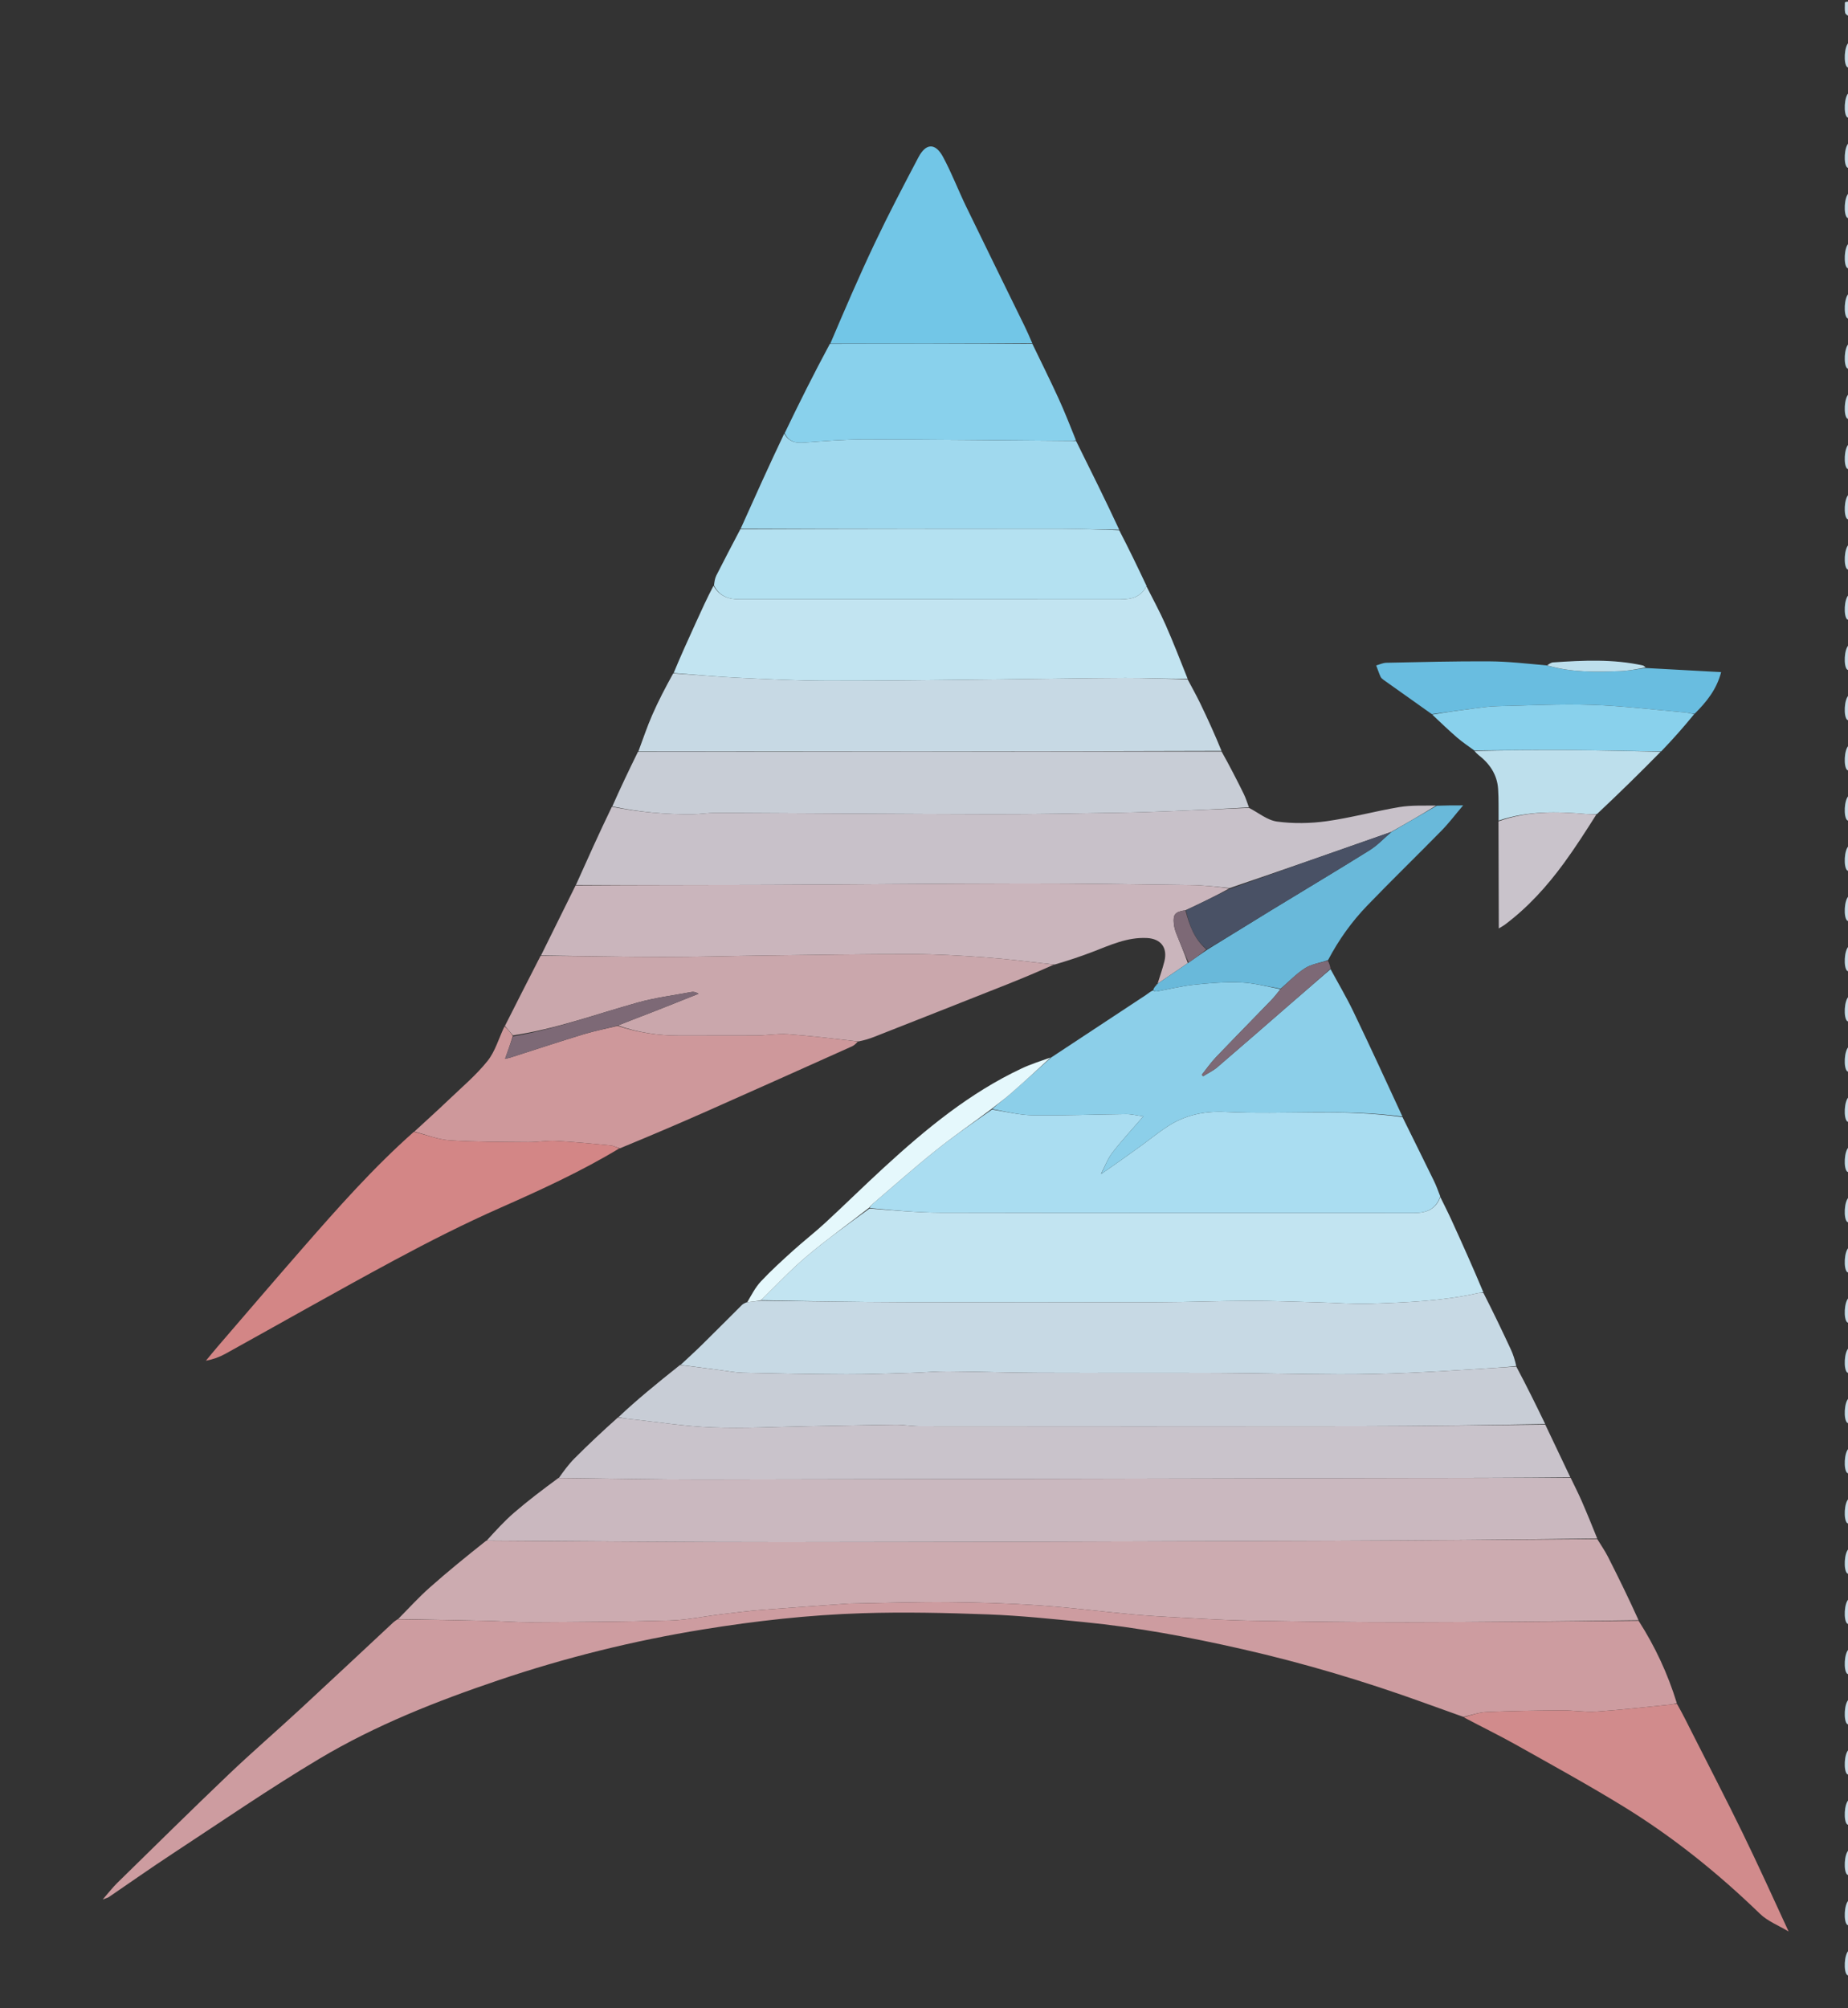 <svg version="1.1" id="Layer_1" xmlns="http://www.w3.org/2000/svg" xmlns:xlink="http://www.w3.org/1999/xlink" x="0px" y="0px"
	 width="100%" viewBox="0 0 1178 1280" enable-background="new 0 0 1178 1280" xml:space="preserve">
<rect x="0" y="0" width="1178" height="1280" fill="#333333" stroke="none"/>
<path fill="none" opacity="1" stroke="none" 
	d="
M1179,683 
	C1179,688.022 1179,693.044 1178.589,698.56 
	C1175.515,701.262 1175.02,712.858 1177.55,714.819 
	C1177.881,715.076 1178.51,714.949 1179,715 
	C1179,720.022 1179,725.044 1178.589,730.56 
	C1175.515,733.262 1175.02,744.858 1177.55,746.819 
	C1177.881,747.076 1178.51,746.949 1179,747 
	C1179,752.022 1179,757.044 1178.589,762.56 
	C1175.515,765.262 1175.02,776.858 1177.55,778.819 
	C1177.881,779.076 1178.51,778.949 1179,779 
	C1179,784.022 1179,789.044 1178.589,794.56 
	C1175.515,797.262 1175.02,808.858 1177.55,810.819 
	C1177.881,811.076 1178.51,810.949 1179,811 
	C1179,816.022 1179,821.044 1178.589,826.56 
	C1175.515,829.262 1175.02,840.858 1177.55,842.819 
	C1177.881,843.076 1178.51,842.949 1179,843 
	C1179,848.022 1179,853.044 1178.589,858.56 
	C1175.515,861.262 1175.02,872.858 1177.55,874.819 
	C1177.881,875.076 1178.51,874.949 1179,875 
	C1179,880.022 1179,885.044 1178.589,890.56 
	C1175.515,893.262 1175.02,904.858 1177.55,906.819 
	C1177.881,907.076 1178.51,906.949 1179,907 
	C1179,912.022 1179,917.044 1178.589,922.56 
	C1175.515,925.262 1175.02,936.858 1177.55,938.819 
	C1177.881,939.076 1178.51,938.949 1179,939 
	C1179,944.022 1179,949.044 1178.589,954.56 
	C1175.515,957.262 1175.02,968.858 1177.55,970.819 
	C1177.881,971.076 1178.51,970.949 1179,971 
	C1179,976.022 1179,981.044 1178.589,986.56 
	C1175.515,989.262 1175.02,1000.858 1177.55,1002.819 
	C1177.881,1003.076 1178.51,1002.949 1179,1003 
	C1179,1008.022 1179,1013.044 1178.589,1018.56 
	C1175.515,1021.262 1175.02,1032.858 1177.55,1034.819 
	C1177.881,1035.076 1178.51,1034.949 1179,1035 
	C1179,1040.022 1179,1045.044 1178.589,1050.56 
	C1175.515,1053.262 1175.02,1064.858 1177.55,1066.819 
	C1177.881,1067.076 1178.51,1066.949 1179,1067 
	C1179,1072.022 1179,1077.044 1178.589,1082.56 
	C1175.515,1085.262 1175.02,1096.858 1177.55,1098.819 
	C1177.881,1099.076 1178.51,1098.949 1179,1099 
	C1179,1104.022 1179,1109.044 1178.589,1114.56 
	C1175.515,1117.262 1175.02,1128.858 1177.55,1130.819 
	C1177.881,1131.076 1178.51,1130.949 1179,1131 
	C1179,1136.022 1179,1141.044 1178.589,1146.56 
	C1175.515,1149.262 1175.02,1160.858 1177.55,1162.819 
	C1177.881,1163.076 1178.51,1162.949 1179,1163 
	C1179,1168.022 1179,1173.044 1178.589,1178.56 
	C1175.515,1181.262 1175.02,1192.858 1177.55,1194.819 
	C1177.881,1195.076 1178.51,1194.949 1179,1195 
	C1179,1200.022 1179,1205.044 1178.589,1210.56 
	C1175.515,1213.262 1175.02,1224.858 1177.55,1226.819 
	C1177.881,1227.076 1178.51,1226.949 1179,1227 
	C1179,1232.022 1179,1237.044 1178.589,1242.56 
	C1175.515,1245.262 1175.02,1256.858 1177.55,1258.819 
	C1177.881,1259.076 1178.51,1258.949 1179,1259 
	C1179,1266.332 1179,1273.665 1179,1280.998 
	C786.381,1280.999 393.762,1280.999 1.072,1280.999 
	C1.072,854.432 1.072,427.864 1.072,1 
	C392.354,1 783.708,1 1175.558,1.451 
	C1176.063,4.001 1175.746,6.175 1176.208,8.168 
	C1176.464,9.269 1178.027,10.066 1179,11 
	C1179,16.022 1179,21.044 1178.589,26.56 
	C1175.515,29.262 1175.02,40.858 1177.55,42.819 
	C1177.881,43.076 1178.51,42.949 1179,43 
	C1179,48.022 1179,53.044 1178.589,58.56 
	C1175.515,61.262 1175.02,72.858 1177.55,74.819 
	C1177.881,75.076 1178.51,74.949 1179,75 
	C1179,80.022 1179,85.044 1178.589,90.56 
	C1175.515,93.262 1175.02,104.858 1177.55,106.819 
	C1177.881,107.076 1178.51,106.949 1179,107 
	C1179,112.022 1179,117.044 1178.589,122.56 
	C1175.515,125.262 1175.02,136.858 1177.55,138.819 
	C1177.881,139.076 1178.51,138.949 1179,139 
	C1179,144.022 1179,149.044 1178.589,154.56 
	C1175.515,157.262 1175.02,168.858 1177.55,170.819 
	C1177.881,171.076 1178.51,170.949 1179,171 
	C1179,176.022 1179,181.044 1178.589,186.56 
	C1175.515,189.262 1175.02,200.858 1177.55,202.819 
	C1177.881,203.076 1178.51,202.949 1179,203 
	C1179,208.022 1179,213.044 1178.589,218.56 
	C1175.515,221.262 1175.02,232.858 1177.55,234.819 
	C1177.881,235.076 1178.51,234.949 1179,235 
	C1179,240.022 1179,245.044 1178.589,250.56 
	C1175.514,253.262 1175.02,264.858 1177.55,266.819 
	C1177.881,267.076 1178.51,266.949 1179,267 
	C1179,272.022 1179,277.044 1178.589,282.56 
	C1175.514,285.262 1175.02,296.858 1177.551,298.819 
	C1177.882,299.076 1178.51,298.949 1179,299 
	C1179,304.022 1179,309.044 1178.589,314.56 
	C1175.514,317.262 1175.02,328.858 1177.55,330.819 
	C1177.881,331.076 1178.51,330.949 1179,331 
	C1179,336.022 1179,341.044 1178.589,346.56 
	C1175.514,349.262 1175.02,360.858 1177.551,362.819 
	C1177.882,363.076 1178.51,362.949 1179,363 
	C1179,368.022 1179,373.044 1178.589,378.56 
	C1175.514,381.262 1175.02,392.858 1177.55,394.819 
	C1177.882,395.076 1178.51,394.949 1179,395 
	C1179,400.022 1179,405.044 1178.589,410.56 
	C1175.514,413.262 1175.02,424.858 1177.55,426.819 
	C1177.881,427.076 1178.51,426.949 1179,427 
	C1179,432.022 1179,437.044 1178.589,442.56 
	C1175.514,445.262 1175.02,456.858 1177.55,458.819 
	C1177.881,459.076 1178.51,458.949 1179,459 
	C1179,464.022 1179,469.044 1178.589,474.56 
	C1175.514,477.262 1175.02,488.858 1177.55,490.819 
	C1177.881,491.076 1178.51,490.949 1179,491 
	C1179,496.022 1179,501.044 1178.589,506.56 
	C1175.515,509.261 1175.02,520.858 1177.55,522.819 
	C1177.881,523.076 1178.51,522.949 1179,523 
	C1179,528.022 1179,533.044 1178.589,538.56 
	C1175.515,541.262 1175.02,552.858 1177.55,554.819 
	C1177.881,555.076 1178.51,554.949 1179,555 
	C1179,560.022 1179,565.044 1178.589,570.56 
	C1175.515,573.262 1175.02,584.858 1177.55,586.819 
	C1177.881,587.076 1178.51,586.949 1179,587 
	C1179,592.022 1179,597.044 1178.589,602.56 
	C1175.515,605.262 1175.02,616.858 1177.55,618.819 
	C1177.881,619.076 1178.51,618.949 1179,619 
	C1179,624.022 1179,629.044 1178.589,634.56 
	C1175.515,637.262 1175.02,648.858 1177.55,650.819 
	C1177.881,651.076 1178.51,650.949 1179,651 
	C1179,656.022 1179,661.044 1178.589,666.56 
	C1175.515,669.262 1175.02,680.858 1177.55,682.819 
	C1177.881,683.076 1178.51,682.949 1179,683 
M955.135,523.937 
	C955.222,546.129 955.31,568.321 955.402,591.741 
	C957.677,590.35 958.376,589.995 958.996,589.533 
	C973.798,578.512 986.043,564.973 996.87,550.175 
	C1004.287,540.039 1011.055,529.428 1018.703,518.729 
	C1032.166,505.525 1045.63,492.322 1059.664,478.774 
	C1066.57,470.936 1073.476,463.099 1080.881,454.84 
	C1087.869,447.323 1094.246,439.437 1097.14,428.364 
	C1080.737,427.472 1064.929,426.612 1048.852,425.069 
	C1048.309,424.746 1047.803,424.253 1047.217,424.124 
	C1028.29,419.939 1009.175,420.868 990.06,422.165 
	C988.681,422.259 987.361,423.219 985.197,423.759 
	C973.295,422.964 961.396,421.576 949.489,421.505 
	C927.574,421.372 905.654,421.967 883.738,422.407 
	C881.566,422.45 879.415,423.512 877.253,424.102 
	C878.151,426.489 878.953,428.92 879.997,431.241 
	C880.382,432.096 881.249,432.819 882.048,433.389 
	C892.267,440.675 902.513,447.922 913.159,455.712 
	C918.372,460.523 923.472,465.465 928.838,470.099 
	C932.273,473.065 936.101,475.577 939.992,478.906 
	C940.815,479.672 941.585,480.508 942.471,481.195 
	C949.55,486.69 954.336,493.623 954.953,502.728 
	C955.409,509.463 955.187,516.245 955.135,523.937 
M737.457,627.076 
	C737.275,627.37 737.092,627.663 736.431,628.33 
	C735.895,629.165 735.359,630 734.232,631.167 
	C732.941,632.192 731.719,633.321 730.349,634.226 
	C710.252,647.506 690.135,660.756 669.224,673.995 
	C663.215,676.301 657.037,678.243 651.227,680.971 
	C618.085,696.533 590.241,719.542 563.526,744.047 
	C550.919,755.611 538.736,767.634 526.167,779.239 
	C519.478,785.415 512.251,791.006 505.496,797.113 
	C498.511,803.428 491.516,809.78 485.085,816.642 
	C481.456,820.514 478.956,825.444 475.268,830.029 
	C474.474,830.599 473.585,831.072 472.9,831.752 
	C464.383,840.21 455.94,848.744 447.382,857.161 
	C442.964,861.506 438.357,865.658 433.174,870.022 
	C426.309,875.659 419.399,881.244 412.591,886.949 
	C406.324,892.201 400.166,897.582 393.368,903.224 
	C384.312,911.946 375.135,920.547 366.257,929.448 
	C362.441,933.273 359.248,937.718 355.115,942.032 
	C345.941,949.368 336.544,956.446 327.667,964.125 
	C321.321,969.615 315.673,975.91 309.074,982.023 
	C297.282,991.97 285.299,1001.703 273.768,1011.944 
	C266.74,1018.187 260.407,1025.214 253.178,1032.172 
	C252.373,1032.761 251.498,1033.276 250.773,1033.951 
	C230.811,1052.545 210.932,1071.227 190.893,1089.737 
	C175.868,1103.616 160.36,1116.981 145.568,1131.099 
	C121.746,1153.837 98.312,1176.982 74.784,1200.028 
	C71.797,1202.953 69.235,1206.311 65.487,1210.599 
	C67.755,1209.713 68.707,1209.526 69.445,1209.025 
	C82.912,1199.87 96.215,1190.464 109.829,1181.535 
	C140.974,1161.108 171.691,1139.943 203.655,1120.877 
	C239.459,1099.52 278.249,1084.239 317.701,1070.892 
	C360.263,1056.494 403.729,1045.718 448.124,1038.509 
	C481.786,1033.042 515.621,1029.255 549.645,1028.172 
	C576.41,1027.321 603.261,1027.929 630.035,1028.934 
	C650.426,1029.699 670.782,1031.841 691.107,1033.841 
	C725.04,1037.179 758.494,1043.471 791.723,1051.023 
	C831.194,1059.994 869.9,1071.55 907.956,1085.313 
	C916.236,1088.307 924.531,1091.261 933.236,1094.767 
	C944.304,1100.502 955.543,1105.935 966.407,1112.034 
	C989.434,1124.962 1012.606,1137.684 1035.097,1151.503 
	C1066.592,1170.855 1095.244,1193.963 1121.841,1219.698 
	C1126.849,1224.544 1133.92,1227.258 1140.028,1231.279 
	C1140.129,1231.253 1140.229,1231.228 1140.33,1231.202 
	C1140.209,1231.142 1140.087,1231.083 1139.941,1230.285 
	C1130.238,1209.547 1120.786,1188.687 1110.761,1168.104 
	C1100.508,1147.052 1089.684,1126.277 1079.132,1105.369 
	C1075.849,1098.864 1072.64,1092.322 1069.273,1085.026 
	C1063.134,1066.774 1055.057,1049.426 1044.937,1032.279 
	C1038.323,1018.948 1031.785,1005.579 1025.049,992.31 
	C1023.046,988.366 1020.486,984.704 1018.104,980.163 
	C1014.802,972.265 1011.59,964.329 1008.166,956.484 
	C1006.011,951.545 1003.539,946.744 1000.817,941.234 
	C995.559,930.149 990.301,919.064 984.947,907.264 
	C978.98,895.168 973.013,883.073 966.946,870.238 
	C965.676,866.848 964.617,863.36 963.097,860.086 
	C957.488,848.015 951.727,836.015 945.938,823.269 
	C939.036,808.009 932.168,792.734 925.213,777.498 
	C922.964,772.573 920.489,767.752 918.059,762.148 
	C916.721,758.946 915.538,755.669 914.018,752.556 
	C907.407,739.01 900.698,725.512 893.953,711.284 
	C883.564,689.095 873.327,666.833 862.712,644.753 
	C858.277,635.53 853.038,626.694 848.195,616.987 
	C847.748,615.419 847.302,613.85 847.125,611.597 
	C853.443,598.839 861.704,587.367 871.519,577.176 
	C887.089,561.008 903.226,545.386 918.937,529.35 
	C923.61,524.58 927.659,519.197 932.664,513.305 
	C926.273,513.305 921.182,513.305 915.161,513.12 
	C907.392,513.499 899.498,513.133 891.881,514.413 
	C876.404,517.016 861.176,521.218 845.654,523.385 
	C835.292,524.831 824.454,524.998 814.108,523.629 
	C807.857,522.802 802.14,517.944 796.051,514.165 
	C794.969,511.397 794.081,508.533 792.77,505.878 
	C788.316,496.851 783.712,487.897 779.096,478.17 
	C774.452,468.23 769.89,458.251 765.13,448.368 
	C762.619,443.155 759.763,438.109 757.037,432.214 
	C752.34,420.769 747.87,409.224 742.869,397.912 
	C739.274,389.78 734.972,381.961 730.909,373.265 
	C725.241,361.511 719.572,349.757 713.862,337.264 
	C704.549,318.514 695.236,299.764 685.863,280.283 
	C682.162,271.449 678.689,262.51 674.703,253.805 
	C669.347,242.108 663.595,230.591 657.917,218.275 
	C656.321,214.8 654.796,211.29 653.118,207.855 
	C640.699,182.435 628.175,157.066 615.847,131.601 
	C610.781,121.137 606.634,110.198 601.119,99.988 
	C596.245,90.965 590.239,91.171 585.472,100.21 
	C575.942,118.279 566.449,136.39 557.688,154.838 
	C547.635,176.008 538.392,197.563 528.218,219.299 
	C518.764,238.18 509.31,257.061 499.32,276.382 
	C490.254,296.579 481.188,316.776 471.742,337.579 
	C466.683,347.307 461.564,357.005 456.617,366.79 
	C455.673,368.656 455.404,370.863 454.251,373.291 
	C450.697,381.13 447.152,388.972 443.587,396.806 
	C438.709,407.528 433.815,418.243 428.395,429.389 
	C424.137,438.189 419.615,446.873 415.704,455.823 
	C412.404,463.375 409.812,471.235 406.385,479.393 
	C400.881,490.907 395.377,502.42 389.353,514.392 
	C381.938,530.934 374.523,547.476 366.734,564.617 
	C359.442,579.391 352.15,594.165 344.35,609.387 
	C336.847,624.225 329.344,639.063 321.342,654.419 
	C317.925,661.738 315.713,670.021 310.808,676.15 
	C303.524,685.251 294.415,692.911 285.932,701.027 
	C278.768,707.88 271.391,714.509 263.499,721.482 
	C237.983,744.223 215.408,769.777 192.968,795.444 
	C174.812,816.212 156.889,837.184 138.88,858.081 
	C136.284,861.093 133.788,864.191 131.245,867.25 
	C135.854,866.363 139.911,864.91 143.633,862.851 
	C179.557,842.978 215.229,822.64 251.38,803.191 
	C273.455,791.316 295.883,779.953 318.802,769.829 
	C344.832,758.331 370.618,746.504 395.866,731.974 
	C414.161,724.042 432.507,716.228 450.739,708.153 
	C481.566,694.5 512.326,680.695 543.088,666.897 
	C544.542,666.245 545.749,665.041 547.843,664.048 
	C550.976,662.987 554.159,662.055 557.234,660.846 
	C585.285,649.807 613.33,638.753 641.349,627.631 
	C651.629,623.551 661.833,619.277 672.871,615.062 
	C680.816,612.248 688.828,609.608 696.69,606.576 
	C707.828,602.28 718.685,597.217 731.113,597.838 
	C739.928,598.278 744.444,603.962 742.216,612.79 
	C741.011,617.567 739.357,622.23 737.942,626.975 
	C737.942,626.975 737.968,626.938 737.457,627.076 
z"/>
<path fill="#C7D9E4" opacity="1" stroke="none" 
	d="
M1179,1130.533 
	C1178.51,1130.949 1177.881,1131.076 1177.55,1130.819 
	C1175.02,1128.858 1175.515,1117.262 1178.589,1115.027 
	C1179,1120.022 1179,1125.044 1179,1130.533 
z"/>
<path fill="#C7D9E4" opacity="1" stroke="none" 
	d="
M1179,1258.533 
	C1178.51,1258.949 1177.881,1259.076 1177.55,1258.819 
	C1175.02,1256.858 1175.515,1245.262 1178.589,1243.027 
	C1179,1248.022 1179,1253.044 1179,1258.533 
z"/>
<path fill="#C7D9E4" opacity="1" stroke="none" 
	d="
M1179,1098.533 
	C1178.51,1098.949 1177.881,1099.076 1177.55,1098.819 
	C1175.02,1096.858 1175.515,1085.262 1178.589,1083.027 
	C1179,1088.022 1179,1093.044 1179,1098.533 
z"/>
<path fill="#C7D9E4" opacity="1" stroke="none" 
	d="
M1179,778.533 
	C1178.51,778.949 1177.881,779.076 1177.55,778.819 
	C1175.02,776.858 1175.515,765.262 1178.589,763.027 
	C1179,768.022 1179,773.044 1179,778.533 
z"/>
<path fill="#C7D9E4" opacity="1" stroke="none" 
	d="
M1179,810.533 
	C1178.51,810.949 1177.881,811.076 1177.55,810.819 
	C1175.02,808.858 1175.515,797.262 1178.589,795.027 
	C1179,800.022 1179,805.044 1179,810.533 
z"/>
<path fill="#C7D9E4" opacity="1" stroke="none" 
	d="
M1179,1066.533 
	C1178.51,1066.949 1177.881,1067.076 1177.55,1066.819 
	C1175.02,1064.858 1175.515,1053.262 1178.589,1051.027 
	C1179,1056.022 1179,1061.044 1179,1066.533 
z"/>
<path fill="#C7D9E4" opacity="1" stroke="none" 
	d="
M1179,1226.533 
	C1178.51,1226.949 1177.881,1227.076 1177.55,1226.819 
	C1175.02,1224.858 1175.515,1213.262 1178.589,1211.027 
	C1179,1216.022 1179,1221.044 1179,1226.533 
z"/>
<path fill="#C7D9E4" opacity="1" stroke="none" 
	d="
M1179,842.533 
	C1178.51,842.949 1177.881,843.076 1177.55,842.819 
	C1175.02,840.858 1175.515,829.262 1178.589,827.027 
	C1179,832.022 1179,837.044 1179,842.533 
z"/>
<path fill="#C7D9E4" opacity="1" stroke="none" 
	d="
M1179,1162.533 
	C1178.51,1162.949 1177.881,1163.076 1177.55,1162.819 
	C1175.02,1160.858 1175.515,1149.262 1178.589,1147.027 
	C1179,1152.022 1179,1157.044 1179,1162.533 
z"/>
<path fill="#C7D9E4" opacity="1" stroke="none" 
	d="
M1179,1034.533 
	C1178.51,1034.949 1177.881,1035.076 1177.55,1034.819 
	C1175.02,1032.858 1175.515,1021.262 1178.589,1019.027 
	C1179,1024.022 1179,1029.044 1179,1034.533 
z"/>
<path fill="#C7D9E4" opacity="1" stroke="none" 
	d="
M1179,874.533 
	C1178.51,874.949 1177.881,875.076 1177.55,874.819 
	C1175.02,872.858 1175.515,861.262 1178.589,859.027 
	C1179,864.022 1179,869.044 1179,874.533 
z"/>
<path fill="#C7D9E4" opacity="1" stroke="none" 
	d="
M1179,1002.533 
	C1178.51,1002.949 1177.881,1003.076 1177.55,1002.819 
	C1175.02,1000.858 1175.515,989.262 1178.589,987.027 
	C1179,992.022 1179,997.044 1179,1002.533 
z"/>
<path fill="#C7D9E4" opacity="1" stroke="none" 
	d="
M1179,1194.533 
	C1178.51,1194.949 1177.881,1195.076 1177.55,1194.819 
	C1175.02,1192.858 1175.515,1181.262 1178.589,1179.027 
	C1179,1184.022 1179,1189.044 1179,1194.533 
z"/>
<path fill="#C7D9E4" opacity="1" stroke="none" 
	d="
M1179,906.533 
	C1178.51,906.949 1177.881,907.076 1177.55,906.819 
	C1175.02,904.858 1175.515,893.262 1178.589,891.027 
	C1179,896.022 1179,901.044 1179,906.533 
z"/>
<path fill="#C7D9E4" opacity="1" stroke="none" 
	d="
M1179,970.533 
	C1178.51,970.949 1177.881,971.076 1177.55,970.819 
	C1175.02,968.858 1175.515,957.262 1178.589,955.027 
	C1179,960.022 1179,965.044 1179,970.533 
z"/>
<path fill="#C7D9E4" opacity="1" stroke="none" 
	d="
M1179,938.533 
	C1178.51,938.949 1177.881,939.076 1177.55,938.819 
	C1175.02,936.858 1175.515,925.262 1178.589,923.027 
	C1179,928.022 1179,933.044 1179,938.533 
z"/>
<path fill="#C7D9E4" opacity="1" stroke="none" 
	d="
M1179,746.533 
	C1178.51,746.949 1177.881,747.076 1177.55,746.819 
	C1175.02,744.858 1175.515,733.262 1178.589,731.027 
	C1179,736.022 1179,741.044 1179,746.533 
z"/>
<path fill="#C7D9E4" opacity="1" stroke="none" 
	d="
M1179,42.533 
	C1178.51,42.949 1177.881,43.076 1177.55,42.819 
	C1175.02,40.858 1175.515,29.262 1178.589,27.027 
	C1179,32.022 1179,37.044 1179,42.533 
z"/>
<path fill="#C7D9E4" opacity="1" stroke="none" 
	d="
M1179,74.533 
	C1178.51,74.949 1177.881,75.076 1177.55,74.819 
	C1175.02,72.858 1175.515,61.262 1178.589,59.027 
	C1179,64.022 1179,69.044 1179,74.533 
z"/>
<path fill="#C7D9E4" opacity="1" stroke="none" 
	d="
M1179,106.533 
	C1178.51,106.949 1177.881,107.076 1177.55,106.819 
	C1175.02,104.858 1175.515,93.262 1178.589,91.027 
	C1179,96.022 1179,101.044 1179,106.533 
z"/>
<path fill="#C7D9E4" opacity="1" stroke="none" 
	d="
M1179,138.533 
	C1178.51,138.949 1177.881,139.076 1177.55,138.819 
	C1175.02,136.858 1175.515,125.262 1178.589,123.027 
	C1179,128.022 1179,133.044 1179,138.533 
z"/>
<path fill="#C7D9E4" opacity="1" stroke="none" 
	d="
M1179,170.533 
	C1178.51,170.949 1177.881,171.076 1177.55,170.819 
	C1175.02,168.858 1175.515,157.262 1178.589,155.027 
	C1179,160.022 1179,165.044 1179,170.533 
z"/>
<path fill="#C7D9E4" opacity="1" stroke="none" 
	d="
M1179,202.533 
	C1178.51,202.949 1177.881,203.076 1177.55,202.819 
	C1175.02,200.858 1175.515,189.262 1178.589,187.027 
	C1179,192.022 1179,197.044 1179,202.533 
z"/>
<path fill="#C7D9E4" opacity="1" stroke="none" 
	d="
M1179,234.533 
	C1178.51,234.949 1177.881,235.076 1177.55,234.819 
	C1175.02,232.858 1175.515,221.262 1178.589,219.027 
	C1179,224.022 1179,229.044 1179,234.533 
z"/>
<path fill="#C7D9E4" opacity="1" stroke="none" 
	d="
M1179,266.533 
	C1178.51,266.949 1177.881,267.076 1177.55,266.819 
	C1175.02,264.858 1175.514,253.262 1178.589,251.027 
	C1179,256.022 1179,261.044 1179,266.533 
z"/>
<path fill="#C7D9E4" opacity="1" stroke="none" 
	d="
M1179,298.533 
	C1178.51,298.949 1177.882,299.076 1177.551,298.819 
	C1175.02,296.858 1175.514,285.262 1178.589,283.027 
	C1179,288.022 1179,293.044 1179,298.533 
z"/>
<path fill="#C7D9E4" opacity="1" stroke="none" 
	d="
M1179,330.533 
	C1178.51,330.949 1177.881,331.076 1177.55,330.819 
	C1175.02,328.858 1175.514,317.262 1178.589,315.027 
	C1179,320.022 1179,325.044 1179,330.533 
z"/>
<path fill="#C7D9E4" opacity="1" stroke="none" 
	d="
M1179,362.533 
	C1178.51,362.949 1177.882,363.076 1177.551,362.819 
	C1175.02,360.858 1175.514,349.262 1178.589,347.027 
	C1179,352.022 1179,357.044 1179,362.533 
z"/>
<path fill="#C7D9E4" opacity="1" stroke="none" 
	d="
M1179,394.533 
	C1178.51,394.949 1177.882,395.076 1177.55,394.819 
	C1175.02,392.858 1175.514,381.262 1178.589,379.027 
	C1179,384.022 1179,389.044 1179,394.533 
z"/>
<path fill="#C7D9E4" opacity="1" stroke="none" 
	d="
M1179,426.533 
	C1178.51,426.949 1177.881,427.076 1177.55,426.819 
	C1175.02,424.858 1175.514,413.262 1178.589,411.027 
	C1179,416.022 1179,421.044 1179,426.533 
z"/>
<path fill="#C7D9E4" opacity="1" stroke="none" 
	d="
M1179,458.533 
	C1178.51,458.949 1177.881,459.076 1177.55,458.819 
	C1175.02,456.858 1175.514,445.262 1178.589,443.027 
	C1179,448.022 1179,453.044 1179,458.533 
z"/>
<path fill="#C7D9E4" opacity="1" stroke="none" 
	d="
M1179,490.533 
	C1178.51,490.949 1177.881,491.076 1177.55,490.819 
	C1175.02,488.858 1175.514,477.262 1178.589,475.027 
	C1179,480.022 1179,485.044 1179,490.533 
z"/>
<path fill="#C7D9E4" opacity="1" stroke="none" 
	d="
M1179,522.533 
	C1178.51,522.949 1177.881,523.076 1177.55,522.819 
	C1175.02,520.858 1175.515,509.261 1178.589,507.027 
	C1179,512.022 1179,517.044 1179,522.533 
z"/>
<path fill="#C7D9E4" opacity="1" stroke="none" 
	d="
M1179,554.533 
	C1178.51,554.949 1177.881,555.076 1177.55,554.819 
	C1175.02,552.858 1175.515,541.262 1178.589,539.027 
	C1179,544.022 1179,549.044 1179,554.533 
z"/>
<path fill="#C7D9E4" opacity="1" stroke="none" 
	d="
M1179,586.533 
	C1178.51,586.949 1177.881,587.076 1177.55,586.819 
	C1175.02,584.858 1175.515,573.262 1178.589,571.027 
	C1179,576.022 1179,581.044 1179,586.533 
z"/>
<path fill="#C7D9E4" opacity="1" stroke="none" 
	d="
M1179,618.533 
	C1178.51,618.949 1177.881,619.076 1177.55,618.819 
	C1175.02,616.858 1175.515,605.262 1178.589,603.027 
	C1179,608.022 1179,613.044 1179,618.533 
z"/>
<path fill="#C7D9E4" opacity="1" stroke="none" 
	d="
M1179,650.533 
	C1178.51,650.949 1177.881,651.076 1177.55,650.819 
	C1175.02,648.858 1175.515,637.262 1178.589,635.027 
	C1179,640.022 1179,645.044 1179,650.533 
z"/>
<path fill="#C7D9E4" opacity="1" stroke="none" 
	d="
M1179,682.533 
	C1178.51,682.949 1177.881,683.076 1177.55,682.819 
	C1175.02,680.858 1175.515,669.262 1178.589,667.027 
	C1179,672.022 1179,677.044 1179,682.533 
z"/>
<path fill="#C7D9E4" opacity="1" stroke="none" 
	d="
M1179,714.533 
	C1178.51,714.949 1177.881,715.076 1177.55,714.819 
	C1175.02,712.858 1175.515,701.262 1178.589,699.027 
	C1179,704.022 1179,709.044 1179,714.533 
z"/>
<path fill="#C7D9E4" opacity="1" stroke="none" 
	d="
M1179,10.513 
	C1178.027,10.066 1176.464,9.269 1176.208,8.168 
	C1175.746,6.175 1176.063,4.001 1176.027,1.451 
	C1176.962,1 1177.924,1 1179,1 
	C1179,4.008 1179,7.018 1179,10.513 
z"/>
<path fill="#CCABB0" opacity="1" stroke="none" 
	d="
M1018.181,980.912 
	C1020.486,984.704 1023.046,988.366 1025.049,992.31 
	C1031.785,1005.579 1038.323,1018.948 1044.501,1032.643 
	C995.107,1033.337 946.149,1033.869 897.191,1033.927 
	C864.067,1033.966 830.939,1033.493 797.818,1032.937 
	C782.729,1032.683 767.648,1031.759 752.571,1030.978 
	C742.315,1030.447 732.054,1029.845 721.829,1028.907 
	C701.904,1027.078 682.036,1024.503 662.082,1023.152 
	C642.71,1021.84 623.263,1021.271 603.843,1021.118 
	C583.389,1020.957 562.928,1021.675 542.47,1022.01 
	C541.97,1022.018 541.469,1022.014 540.971,1022.05 
	C522.473,1023.365 503.967,1024.589 485.48,1026.044 
	C477.081,1026.706 468.709,1027.752 460.341,1028.759 
	C449.178,1030.103 438.058,1032.495 426.873,1032.819 
	C397.264,1033.676 367.63,1033.76 338.004,1033.936 
	C329.048,1033.989 320.091,1033.233 311.13,1033.026 
	C292.008,1032.585 272.884,1032.26 253.761,1031.888 
	C260.407,1025.214 266.74,1018.187 273.768,1011.944 
	C285.299,1001.703 297.282,991.97 309.889,981.985 
	C373.816,982.298 436.928,982.973 500.039,982.927 
	C617.474,982.842 734.909,982.4 852.343,981.977 
	C907.623,981.777 962.902,981.276 1018.181,980.912 
z"/>
<path fill="#CAB8BF" opacity="1" stroke="none" 
	d="
M1018.142,980.538 
	C962.902,981.276 907.623,981.777 852.343,981.977 
	C734.909,982.4 617.474,982.842 500.039,982.927 
	C436.928,982.973 373.816,982.298 310.209,981.897 
	C315.673,975.91 321.321,969.615 327.667,964.125 
	C336.544,956.446 345.941,949.368 355.934,941.998 
	C387.031,942.309 417.308,942.986 447.585,942.944 
	C597.81,942.734 748.034,942.328 898.258,942.007 
	C932.575,941.934 966.892,941.922 1001.209,941.881 
	C1003.539,946.744 1006.011,951.545 1008.166,956.484 
	C1011.59,964.329 1014.802,972.265 1018.142,980.538 
z"/>
<path fill="#CD9CA0" opacity="1" stroke="none" 
	d="
M253.47,1032.03 
	C272.884,1032.26 292.008,1032.585 311.13,1033.026 
	C320.091,1033.233 329.048,1033.989 338.004,1033.936 
	C367.63,1033.76 397.264,1033.676 426.873,1032.819 
	C438.058,1032.495 449.178,1030.103 460.341,1028.759 
	C468.709,1027.752 477.081,1026.706 485.48,1026.044 
	C503.967,1024.589 522.473,1023.365 540.971,1022.05 
	C541.469,1022.014 541.97,1022.018 542.47,1022.01 
	C562.928,1021.675 583.389,1020.957 603.843,1021.118 
	C623.263,1021.271 642.71,1021.84 662.082,1023.152 
	C682.036,1024.503 701.904,1027.078 721.829,1028.907 
	C732.054,1029.845 742.315,1030.447 752.571,1030.978 
	C767.648,1031.759 782.729,1032.683 797.818,1032.937 
	C830.939,1033.493 864.067,1033.966 897.191,1033.927 
	C946.149,1033.869 995.107,1033.337 1044.534,1033.003 
	C1055.057,1049.426 1063.134,1066.774 1068.875,1085.47 
	C1067.002,1086.103 1065.53,1086.328 1064.051,1086.473 
	C1048.61,1087.986 1033.189,1089.812 1017.716,1090.848 
	C1010.326,1091.343 1002.833,1090.01 995.391,1090.066 
	C979.461,1090.185 963.523,1090.443 947.609,1091.138 
	C942.643,1091.355 937.747,1093.157 932.818,1094.233 
	C924.531,1091.261 916.236,1088.307 907.956,1085.313 
	C869.9,1071.55 831.194,1059.994 791.723,1051.023 
	C758.494,1043.471 725.04,1037.179 691.107,1033.841 
	C670.782,1031.841 650.426,1029.699 630.035,1028.934 
	C603.261,1027.929 576.41,1027.321 549.645,1028.172 
	C515.621,1029.255 481.786,1033.042 448.124,1038.509 
	C403.729,1045.718 360.263,1056.494 317.701,1070.892 
	C278.249,1084.239 239.459,1099.52 203.655,1120.877 
	C171.691,1139.943 140.974,1161.108 109.829,1181.535 
	C96.215,1190.464 82.912,1199.87 69.445,1209.025 
	C68.707,1209.526 67.755,1209.713 65.487,1210.599 
	C69.235,1206.311 71.797,1202.953 74.784,1200.028 
	C98.312,1176.982 121.746,1153.837 145.568,1131.099 
	C160.36,1116.981 175.868,1103.616 190.893,1089.737 
	C210.932,1071.227 230.811,1052.545 250.773,1033.951 
	C251.498,1033.276 252.373,1032.761 253.47,1032.03 
z"/>
<path fill="#C2E4F1" opacity="1" stroke="none" 
	d="
M918.117,762.883 
	C920.489,767.752 922.964,772.573 925.213,777.498 
	C932.168,792.734 939.036,808.009 945.55,823.633 
	C944.165,824.043 943.135,823.943 942.177,824.158 
	C919.771,829.175 896.935,830.085 874.134,830.871 
	C862.711,831.265 851.243,830.306 839.794,830.015 
	C825.349,829.647 810.901,829.043 796.456,829.074 
	C777.18,829.115 757.906,829.907 738.63,829.954 
	C684.507,830.086 630.382,830.116 576.259,829.955 
	C545.825,829.864 515.393,829.313 485.113,828.675 
	C494.933,819.065 504.138,809.202 514.383,800.573 
	C527.128,789.838 540.733,780.123 554.237,770.262 
	C569.542,771.369 584.576,772.855 599.614,772.886 
	C700.156,773.097 800.7,772.959 901.243,773.074 
	C909.233,773.083 915.252,770.859 918.117,762.883 
z"/>
<path fill="#C7D9E4" opacity="1" stroke="none" 
	d="
M484.96,828.97 
	C515.393,829.313 545.825,829.864 576.259,829.955 
	C630.382,830.116 684.507,830.086 738.63,829.954 
	C757.906,829.907 777.18,829.115 796.456,829.074 
	C810.901,829.043 825.349,829.647 839.794,830.015 
	C851.243,830.306 862.711,831.265 874.134,830.871 
	C896.935,830.085 919.771,829.175 942.177,824.158 
	C943.135,823.943 944.165,824.043 945.592,823.992 
	C951.727,836.015 957.488,848.015 963.097,860.086 
	C964.617,863.36 965.676,866.848 966.526,870.615 
	C960.982,871.318 955.859,871.663 950.734,871.966 
	C933.53,872.985 916.335,874.201 899.119,874.932 
	C884.008,875.574 868.874,875.975 853.752,875.928 
	C827.962,875.848 802.174,875.156 776.383,875.044 
	C738.306,874.88 700.227,875.106 662.149,874.953 
	C642.858,874.876 623.57,874.207 604.279,874.066 
	C596.659,874.011 589.035,874.758 581.408,874.977 
	C567.454,875.38 553.495,875.969 539.539,875.924 
	C517.582,875.853 495.625,875.408 473.672,874.919 
	C468.906,874.813 464.154,873.889 459.403,873.276 
	C450.877,872.176 442.357,871.026 433.835,869.897 
	C438.357,865.658 442.964,861.506 447.382,857.161 
	C455.94,848.744 464.383,840.21 472.9,831.752 
	C473.585,831.072 474.474,830.599 476.025,829.994 
	C479.508,829.629 482.234,829.3 484.96,828.97 
z"/>
<path fill="#C8C1C9" opacity="1" stroke="none" 
	d="
M367.108,564.018 
	C374.523,547.476 381.938,530.934 390.039,514.187 
	C407.471,517.614 424.433,519.124 441.541,518.954 
	C446.5,518.905 451.456,518.025 456.41,518.047 
	C515.187,518.306 573.962,518.813 632.739,518.931 
	C660.022,518.985 687.307,518.387 714.59,517.972 
	C725.048,517.813 735.503,517.4 745.955,516.994 
	C762.699,516.343 779.441,515.601 796.184,514.897 
	C802.14,517.944 807.857,522.802 814.108,523.629 
	C824.454,524.998 835.292,524.831 845.654,523.385 
	C861.176,521.218 876.404,517.016 891.881,514.413 
	C899.498,513.133 907.392,513.499 915.387,513.434 
	C906.065,519.25 896.517,524.754 886.595,530.299 
	C852.178,542.347 818.135,554.353 783.843,566.001 
	C775.361,565.097 767.133,564.181 758.893,564.069 
	C723.313,563.584 687.729,563.031 652.147,563.071 
	C598.086,563.132 544.026,563.758 489.964,563.967 
	C449.013,564.126 408.06,564.011 367.108,564.018 
z"/>
<path fill="#C9C3CB" opacity="1" stroke="none" 
	d="
M1001.013,941.558 
	C966.892,941.922 932.575,941.934 898.258,942.007 
	C748.034,942.328 597.81,942.734 447.585,942.944 
	C417.308,942.986 387.031,942.309 356.262,941.922 
	C359.248,937.718 362.441,933.273 366.257,929.448 
	C375.135,920.547 384.312,911.946 393.93,903.371 
	C396.454,903.768 398.411,904.052 400.376,904.262 
	C418.287,906.181 436.161,909.057 454.119,909.742 
	C474.532,910.52 495.02,909.35 515.475,909.001 
	C533.931,908.686 552.385,908.246 570.842,908.061 
	C575.962,908.009 581.089,908.952 586.213,908.955 
	C679.536,909.014 772.86,909.098 866.183,908.953 
	C905.804,908.892 945.423,908.32 985.043,907.979 
	C990.301,919.064 995.559,930.149 1001.013,941.558 
z"/>
<path fill="#AADDF1" opacity="1" stroke="none" 
	d="
M918.088,762.515 
	C915.252,770.859 909.233,773.083 901.243,773.074 
	C800.7,772.959 700.156,773.097 599.614,772.886 
	C584.576,772.855 569.542,771.369 554.397,769.968 
	C554.976,768.659 555.604,767.87 556.358,767.228 
	C569.706,755.854 582.818,744.183 596.507,733.233 
	C607.988,724.05 620.147,715.712 632.358,707.148 
	C641.344,708.532 649.966,710.7 658.615,710.815 
	C678.359,711.077 698.115,710.264 717.869,710.067 
	C721.166,710.034 724.472,710.902 728.817,711.496 
	C721.618,719.849 714.957,727 709.019,734.709 
	C706.006,738.62 704.296,743.536 701.856,748.05 
	C701.81,748.069 701.906,748.036 702.357,747.966 
	C710.76,742.166 718.83,736.43 726.852,730.627 
	C732.615,726.459 738.134,721.926 744.081,718.044 
	C755.322,710.705 767.384,708.031 781.187,708.691 
	C818.764,710.486 856.524,706.592 894.024,711.996 
	C900.698,725.512 907.407,739.01 914.018,752.556 
	C915.538,755.669 916.721,758.946 918.088,762.515 
z"/>
<path fill="#C8CDD6" opacity="1" stroke="none" 
	d="
M984.995,907.621 
	C945.423,908.32 905.804,908.892 866.183,908.953 
	C772.86,909.098 679.536,909.014 586.213,908.955 
	C581.089,908.952 575.962,908.009 570.842,908.061 
	C552.385,908.246 533.931,908.686 515.475,909.001 
	C495.02,909.35 474.532,910.52 454.119,909.742 
	C436.161,909.057 418.287,906.181 400.376,904.262 
	C398.411,904.052 396.454,903.768 394.226,903.213 
	C400.166,897.582 406.324,892.201 412.591,886.949 
	C419.399,881.244 426.309,875.659 433.505,869.959 
	C442.357,871.026 450.877,872.176 459.403,873.276 
	C464.154,873.889 468.906,874.813 473.672,874.919 
	C495.625,875.408 517.582,875.853 539.539,875.924 
	C553.495,875.969 567.454,875.38 581.408,874.977 
	C589.035,874.758 596.659,874.011 604.279,874.066 
	C623.57,874.207 642.858,874.876 662.149,874.953 
	C700.227,875.106 738.306,874.88 776.383,875.044 
	C802.174,875.156 827.962,875.848 853.752,875.928 
	C868.874,875.975 884.008,875.574 899.119,874.932 
	C916.335,874.201 933.53,872.985 950.734,871.966 
	C955.859,871.663 960.982,871.318 966.576,870.985 
	C973.013,883.073 978.98,895.168 984.995,907.621 
z"/>
<path fill="#CAB5BC" opacity="1" stroke="none" 
	d="
M366.921,564.318 
	C408.06,564.011 449.013,564.126 489.964,563.967 
	C544.026,563.758 598.086,563.132 652.147,563.071 
	C687.729,563.031 723.313,563.584 758.893,564.069 
	C767.133,564.181 775.361,565.097 783.607,566.233 
	C774.427,571.264 765.234,575.704 755.649,580.128 
	C749.052,581.138 747.691,582.667 748.247,588.568 
	C748.446,590.682 748.978,592.834 749.758,594.812 
	C752.244,601.126 754.919,607.366 757.195,613.827 
	C750.548,618.328 744.227,622.637 737.906,626.945 
	C739.357,622.23 741.011,617.567 742.216,612.79 
	C744.444,603.962 739.928,598.278 731.113,597.838 
	C718.685,597.217 707.828,602.28 696.69,606.576 
	C688.828,609.608 680.816,612.248 672.193,614.771 
	C656.721,612.989 641.95,611.169 627.126,610.1 
	C612.079,609.015 596.979,608.132 581.901,608.114 
	C550.121,608.077 518.339,608.622 486.558,609.006 
	C465.107,609.266 443.656,609.951 422.206,609.92 
	C396.422,609.884 370.64,609.291 344.857,608.94 
	C352.15,594.165 359.442,579.391 366.921,564.318 
z"/>
<path fill="#C7D9E4" opacity="1" stroke="none" 
	d="
M757.064,432.988 
	C759.763,438.109 762.619,443.155 765.13,448.368 
	C769.89,458.251 774.452,468.23 778.645,478.571 
	C654.432,478.968 530.67,478.964 406.907,478.959 
	C409.812,471.235 412.404,463.375 415.704,455.823 
	C419.615,446.873 424.137,438.189 429.132,429.188 
	C443.063,429.984 456.242,431.269 469.454,431.908 
	C488.839,432.847 508.246,433.852 527.645,433.884 
	C564.236,433.945 600.83,433.367 637.422,432.99 
	C664.024,432.715 690.624,432.177 717.226,432.069 
	C730.504,432.015 743.784,432.66 757.064,432.988 
z"/>
<path fill="#C2E4F1" opacity="1" stroke="none" 
	d="
M757.05,432.601 
	C743.784,432.66 730.504,432.015 717.226,432.069 
	C690.624,432.177 664.024,432.715 637.422,432.99 
	C600.83,433.367 564.236,433.945 527.645,433.884 
	C508.246,433.852 488.839,432.847 469.454,431.908 
	C456.242,431.269 443.063,429.984 429.398,428.974 
	C433.815,418.243 438.709,407.528 443.587,396.806 
	C447.152,388.972 450.697,381.13 454.84,373.295 
	C458.641,380.117 464.559,381.993 471.45,381.994 
	C551.265,382.003 631.08,381.959 710.895,382.062 
	C718.691,382.072 726.151,382.142 730.506,374.085 
	C730.553,373.997 730.821,374.027 730.985,374.002 
	C734.972,381.961 739.274,389.78 742.869,397.912 
	C747.87,409.224 752.34,420.769 757.05,432.601 
z"/>
<path fill="#8CCFE9" opacity="1" stroke="none" 
	d="
M893.989,711.64 
	C856.524,706.592 818.764,710.486 781.187,708.691 
	C767.384,708.031 755.322,710.705 744.081,718.044 
	C738.134,721.926 732.615,726.459 726.852,730.627 
	C718.83,736.43 710.76,742.166 702.356,747.965 
	C702,748 701.998,747.998 701.998,747.998 
	C704.296,743.536 706.006,738.62 709.019,734.709 
	C714.957,727 721.618,719.849 728.817,711.496 
	C724.472,710.902 721.166,710.034 717.869,710.067 
	C698.115,710.264 678.359,711.077 658.615,710.815 
	C649.966,710.7 641.344,708.532 632.499,706.843 
	C636.097,703.447 640.063,700.686 643.682,697.526 
	C652.548,689.786 661.253,681.863 670.023,674.013 
	C690.135,660.756 710.252,647.506 730.349,634.226 
	C731.719,633.321 732.941,632.192 734.783,631.306 
	C735.962,631.607 736.631,631.999 737.211,631.894 
	C745.157,630.464 753.036,628.459 761.04,627.612 
	C770.97,626.561 781.029,625.742 790.977,626.157 
	C799.469,626.512 807.882,628.753 816.204,630.474 
	C814.136,633.051 812.305,635.421 810.237,637.561 
	C798.472,649.736 786.58,661.789 774.895,674.039 
	C771.671,677.418 769.005,681.329 766.083,684.996 
	C766.368,685.305 766.654,685.614 766.939,685.923 
	C769.962,684.032 773.278,682.485 775.958,680.193 
	C791.205,667.156 806.295,653.934 821.45,640.788 
	C830.344,633.073 839.259,625.383 848.164,617.682 
	C853.038,626.694 858.277,635.53 862.712,644.753 
	C873.327,666.833 883.564,689.095 893.989,711.64 
z"/>
<path fill="#C8CDD6" opacity="1" stroke="none" 
	d="
M406.646,479.176 
	C530.67,478.964 654.432,478.968 778.68,478.944 
	C783.712,487.897 788.316,496.851 792.77,505.878 
	C794.081,508.533 794.969,511.397 796.117,514.531 
	C779.441,515.601 762.699,516.343 745.955,516.994 
	C735.503,517.4 725.048,517.813 714.59,517.972 
	C687.307,518.387 660.022,518.985 632.739,518.931 
	C573.962,518.813 515.187,518.306 456.41,518.047 
	C451.456,518.025 446.5,518.905 441.541,518.954 
	C424.433,519.124 407.471,517.614 390.299,513.958 
	C395.377,502.42 400.881,490.907 406.646,479.176 
z"/>
<path fill="#CAA7AC" opacity="1" stroke="none" 
	d="
M344.604,609.163 
	C370.64,609.291 396.422,609.884 422.206,609.92 
	C443.656,609.951 465.107,609.266 486.558,609.006 
	C518.339,608.622 550.121,608.077 581.901,608.114 
	C596.979,608.132 612.079,609.015 627.126,610.1 
	C641.95,611.169 656.721,612.989 671.794,614.786 
	C661.833,619.277 651.629,623.551 641.349,627.631 
	C613.33,638.753 585.285,649.807 557.234,660.846 
	C554.159,662.055 550.976,662.987 547.196,663.773 
	C531.777,661.998 517.027,660.203 502.224,659.136 
	C495.667,658.663 489.005,659.891 482.387,659.948 
	C465.995,660.09 449.6,659.93 433.208,660.028 
	C419.678,660.109 406.518,658.017 393.916,653.571 
	C401.263,650.603 408.386,647.975 415.455,645.21 
	C425.41,641.318 435.327,637.324 445.26,633.374 
	C443.494,632.212 442.047,631.993 440.689,632.247 
	C429.321,634.371 417.761,635.831 406.655,638.918 
	C380.195,646.273 354.344,655.858 326.939,659.886 
	C325.148,657.68 323.495,655.79 321.841,653.901 
	C329.344,639.063 336.847,624.225 344.604,609.163 
z"/>
<path fill="#CE989B" opacity="1" stroke="none" 
	d="
M321.592,654.16 
	C323.495,655.79 325.148,657.68 326.882,660.241 
	C325.357,665.356 323.752,669.801 321.932,674.838 
	C323.613,674.437 324.551,674.277 325.449,673.99 
	C340.954,669.042 356.408,663.923 371.978,659.186 
	C379.091,657.023 386.431,655.605 393.668,653.85 
	C406.518,658.017 419.678,660.109 433.208,660.028 
	C449.6,659.93 465.995,660.09 482.387,659.948 
	C489.005,659.891 495.667,658.663 502.224,659.136 
	C517.027,660.203 531.777,661.998 546.81,663.796 
	C545.749,665.041 544.542,666.245 543.088,666.897 
	C512.326,680.695 481.566,694.5 450.739,708.153 
	C432.507,716.228 414.161,724.042 395.154,731.867 
	C392.735,731.17 391.063,730.213 389.315,730.047 
	C377.629,728.94 365.941,727.745 354.225,727.12 
	C348.471,726.813 342.652,727.988 336.867,727.932 
	C320.085,727.772 303.27,727.863 286.541,726.757 
	C278.975,726.256 271.58,723.157 264.108,721.238 
	C271.391,714.509 278.768,707.88 285.932,701.027 
	C294.415,692.911 303.524,685.251 310.808,676.15 
	C315.713,670.021 317.925,661.738 321.592,654.16 
z"/>
<path fill="#A0D9EE" opacity="1" stroke="none" 
	d="
M472.122,336.973 
	C481.188,316.776 490.254,296.579 499.918,276.317 
	C502.857,281.735 507.247,282.427 512.618,282.051 
	C525.494,281.15 538.399,280.093 551.291,280.11 
	C594.339,280.166 637.386,280.667 680.433,280.996 
	C682.263,281.009 684.093,281.008 685.923,281.014 
	C695.236,299.764 704.549,318.514 713.453,337.629 
	C701.275,337.664 689.507,337.065 677.738,337.048 
	C609.2,336.947 540.661,336.983 472.122,336.973 
z"/>
<path fill="#B4E1F1" opacity="1" stroke="none" 
	d="
M471.932,337.276 
	C540.661,336.983 609.2,336.947 677.738,337.048 
	C689.507,337.065 701.275,337.664 713.473,337.998 
	C719.572,349.757 725.241,361.511 730.947,373.634 
	C730.821,374.027 730.553,373.997 730.506,374.085 
	C726.151,382.142 718.691,382.072 710.895,382.062 
	C631.08,381.959 551.265,382.003 471.45,381.994 
	C464.559,381.993 458.641,380.117 455.126,373.105 
	C455.404,370.863 455.673,368.656 456.617,366.79 
	C461.564,357.005 466.683,347.307 471.932,337.276 
z"/>
<path fill="#D38686" opacity="1" stroke="none" 
	d="
M263.803,721.36 
	C271.58,723.157 278.975,726.256 286.541,726.757 
	C303.27,727.863 320.085,727.772 336.867,727.932 
	C342.652,727.988 348.471,726.813 354.225,727.12 
	C365.941,727.745 377.629,728.94 389.315,730.047 
	C391.063,730.213 392.735,731.17 394.8,731.913 
	C370.618,746.504 344.832,758.331 318.802,769.829 
	C295.883,779.953 273.455,791.316 251.38,803.191 
	C215.229,822.64 179.557,842.978 143.633,862.851 
	C139.911,864.91 135.854,866.363 131.245,867.25 
	C133.788,864.191 136.284,861.093 138.88,858.081 
	C156.889,837.184 174.812,816.212 192.968,795.444 
	C215.408,769.777 237.983,744.223 263.803,721.36 
z"/>
<path fill="#89D1EC" opacity="1" stroke="none" 
	d="
M685.893,280.649 
	C684.093,281.008 682.263,281.009 680.433,280.996 
	C637.386,280.667 594.339,280.166 551.291,280.11 
	C538.399,280.093 525.494,281.15 512.618,282.051 
	C507.247,282.427 502.857,281.735 500.186,276.098 
	C509.31,257.061 518.764,238.18 528.995,219.139 
	C572.519,218.985 615.266,218.991 658.013,218.997 
	C663.595,230.591 669.347,242.108 674.703,253.805 
	C678.689,262.51 682.162,271.449 685.893,280.649 
z"/>
<path fill="#D18B8C" opacity="1" stroke="none" 
	d="
M933.027,1094.5 
	C937.747,1093.157 942.643,1091.355 947.609,1091.138 
	C963.523,1090.443 979.461,1090.185 995.391,1090.066 
	C1002.833,1090.01 1010.326,1091.343 1017.716,1090.848 
	C1033.189,1089.812 1048.61,1087.986 1064.051,1086.473 
	C1065.53,1086.328 1067.002,1086.103 1068.937,1085.856 
	C1072.64,1092.322 1075.849,1098.864 1079.132,1105.369 
	C1089.684,1126.277 1100.508,1147.052 1110.761,1168.104 
	C1120.786,1188.687 1130.238,1209.547 1139.973,1230.638 
	C1140.005,1230.992 1140.039,1230.956 1140.039,1230.956 
	C1133.92,1227.258 1126.849,1224.544 1121.841,1219.698 
	C1095.244,1193.963 1066.592,1170.855 1035.097,1151.503 
	C1012.606,1137.684 989.434,1124.962 966.407,1112.034 
	C955.543,1105.935 944.304,1100.502 933.027,1094.5 
z"/>
<path fill="#72C6E7" opacity="1" stroke="none" 
	d="
M657.965,218.636 
	C615.266,218.991 572.519,218.985 529.284,218.965 
	C538.392,197.563 547.635,176.008 557.688,154.838 
	C566.449,136.39 575.942,118.279 585.472,100.21 
	C590.239,91.171 596.245,90.965 601.119,99.988 
	C606.634,110.198 610.781,121.137 615.847,131.601 
	C628.175,157.066 640.699,182.435 653.118,207.855 
	C654.796,211.29 656.321,214.8 657.965,218.636 
z"/>
<path fill="#69B9DA" opacity="1" stroke="none" 
	d="
M816.33,630.16 
	C807.882,628.753 799.469,626.512 790.977,626.157 
	C781.029,625.742 770.97,626.561 761.04,627.612 
	C753.036,628.459 745.157,630.464 737.211,631.894 
	C736.631,631.999 735.962,631.607 735.079,631.14 
	C735.359,630 735.895,629.165 736.923,628.064 
	C737.599,627.512 737.783,627.225 737.968,626.938 
	C737.968,626.938 737.942,626.975 737.924,626.96 
	C744.227,622.637 750.548,618.328 757.432,613.693 
	C761.762,610.68 765.528,607.995 769.634,605.228 
	C783.367,596.845 796.718,588.475 810.162,580.259 
	C831.11,567.456 852.218,554.91 873.037,541.903 
	C878.121,538.726 882.348,534.176 886.969,530.257 
	C896.517,524.754 906.065,519.25 915.852,513.526 
	C921.182,513.305 926.273,513.305 932.664,513.305 
	C927.659,519.197 923.61,524.58 918.937,529.35 
	C903.226,545.386 887.089,561.008 871.519,577.176 
	C861.704,587.367 853.443,598.839 846.568,611.902 
	C841.251,613.76 835.949,614.464 831.863,617.073 
	C826.206,620.684 821.464,625.729 816.33,630.16 
z"/>
<path fill="#69BDE0" opacity="1" stroke="none" 
	d="
M912.752,455.18 
	C902.513,447.922 892.267,440.675 882.048,433.389 
	C881.249,432.819 880.382,432.096 879.997,431.241 
	C878.953,428.92 878.151,426.489 877.253,424.102 
	C879.415,423.512 881.566,422.45 883.738,422.407 
	C905.654,421.967 927.574,421.372 949.489,421.505 
	C961.396,421.576 973.295,422.964 985.831,424.084 
	C1001.618,428.62 1017.119,428.321 1032.601,427.736 
	C1038.125,427.528 1043.615,426.439 1049.121,425.752 
	C1064.929,426.612 1080.737,427.472 1097.14,428.364 
	C1094.246,439.437 1087.869,447.323 1080.179,454.966 
	C1077.691,454.743 1075.919,454.227 1074.117,454.07 
	C1054.355,452.354 1034.615,449.9 1014.815,449.24 
	C994.755,448.572 974.633,449.621 954.542,450.082 
	C949.764,450.192 944.987,450.838 940.236,451.443 
	C931.065,452.611 921.912,453.926 912.752,455.18 
z"/>
<path fill="#89D1EC" opacity="1" stroke="none" 
	d="
M912.955,455.446 
	C921.912,453.926 931.065,452.611 940.236,451.443 
	C944.987,450.838 949.764,450.192 954.542,450.082 
	C974.633,449.621 994.755,448.572 1014.815,449.24 
	C1034.615,449.9 1054.355,452.354 1074.117,454.07 
	C1075.919,454.227 1077.691,454.743 1079.929,455.177 
	C1073.476,463.099 1066.57,470.936 1058.902,478.91 
	C1038.592,478.704 1019.043,478.189 999.493,478.066 
	C979.581,477.941 959.666,478.201 939.753,478.293 
	C936.101,475.577 932.273,473.065 928.838,470.099 
	C923.472,465.465 918.372,460.523 912.955,455.446 
z"/>
<path fill="#BDDFEC" opacity="1" stroke="none" 
	d="
M939.872,478.599 
	C959.666,478.201 979.581,477.941 999.493,478.066 
	C1019.043,478.189 1038.592,478.704 1058.617,479.083 
	C1045.63,492.322 1032.166,505.525 1017.946,518.865 
	C1015.2,518.945 1013.202,518.986 1011.221,518.818 
	C992.343,517.218 973.557,516.773 955.267,523.006 
	C955.187,516.245 955.409,509.463 954.953,502.728 
	C954.336,493.623 949.55,486.69 942.471,481.195 
	C941.585,480.508 940.815,479.672 939.872,478.599 
z"/>
<path fill="#E5F8FC" opacity="1" stroke="none" 
	d="
M669.623,674.004 
	C661.253,681.863 652.548,689.786 643.682,697.526 
	C640.063,700.686 636.097,703.447 632.147,706.695 
	C620.147,715.712 607.988,724.05 596.507,733.233 
	C582.818,744.183 569.706,755.854 556.358,767.228 
	C555.604,767.87 554.976,768.659 554.128,769.674 
	C540.733,780.123 527.128,789.838 514.383,800.573 
	C504.138,809.202 494.933,819.065 485.113,828.675 
	C482.234,829.3 479.508,829.629 476.365,829.928 
	C478.956,825.444 481.456,820.514 485.085,816.642 
	C491.516,809.78 498.511,803.428 505.496,797.113 
	C512.251,791.006 519.478,785.415 526.167,779.239 
	C538.736,767.634 550.919,755.611 563.526,744.047 
	C590.241,719.542 618.085,696.533 651.227,680.971 
	C657.037,678.243 663.215,676.301 669.623,674.004 
z"/>
<path fill="#C9C3CB" opacity="1" stroke="none" 
	d="
M955.201,523.471 
	C973.557,516.773 992.343,517.218 1011.221,518.818 
	C1013.202,518.986 1015.2,518.945 1017.652,519.015 
	C1011.055,529.428 1004.287,540.039 996.87,550.175 
	C986.043,564.973 973.798,578.512 958.996,589.533 
	C958.376,589.995 957.677,590.35 955.402,591.741 
	C955.31,568.321 955.222,546.129 955.201,523.471 
z"/>
<path fill="#7D6976" opacity="1" stroke="none" 
	d="
M816.204,630.474 
	C821.464,625.729 826.206,620.684 831.863,617.073 
	C835.949,614.464 841.251,613.76 846.433,612.244 
	C847.302,613.85 847.748,615.419 848.179,617.334 
	C839.259,625.383 830.344,633.073 821.45,640.788 
	C806.295,653.934 791.205,667.156 775.958,680.193 
	C773.278,682.485 769.962,684.032 766.939,685.923 
	C766.654,685.614 766.368,685.305 766.083,684.996 
	C769.005,681.329 771.671,677.418 774.895,674.039 
	C786.58,661.789 798.472,649.736 810.237,637.561 
	C812.305,635.421 814.136,633.051 816.204,630.474 
z"/>
<path fill="#BDDFEC" opacity="1" stroke="none" 
	d="
M1048.986,425.41 
	C1043.615,426.439 1038.125,427.528 1032.601,427.736 
	C1017.119,428.321 1001.618,428.62 986.24,424.093 
	C987.361,423.219 988.681,422.259 990.06,422.165 
	C1009.175,420.868 1028.29,419.939 1047.217,424.124 
	C1047.803,424.253 1048.309,424.746 1048.986,425.41 
z"/>
<path fill="#CAB5BC" opacity="1" stroke="none" 
	d="
M737.713,627.007 
	C737.783,627.225 737.599,627.512 737.161,627.878 
	C737.092,627.663 737.275,627.37 737.713,627.007 
z"/>
<path fill="#D18B8C" opacity="1" stroke="none" 
	d="
M1139.985,1231.007 
	C1140.087,1231.083 1140.209,1231.142 1140.33,1231.202 
	C1140.229,1231.228 1140.129,1231.253 1140.034,1231.117 
	C1140.039,1230.956 1140.005,1230.992 1139.985,1231.007 
z"/>
<path fill="#495165" opacity="1" stroke="none" 
	d="
M886.595,530.299 
	C882.348,534.176 878.121,538.726 873.037,541.903 
	C852.218,554.91 831.11,567.456 810.162,580.259 
	C796.718,588.475 783.367,596.845 769.322,605.018 
	C761.1,598.357 758.11,589.486 756.041,580.145 
	C765.234,575.704 774.427,571.264 783.855,566.591 
	C818.135,554.353 852.178,542.347 886.595,530.299 
z"/>
<path fill="#8CCFE9" opacity="1" stroke="none" 
	d="
M702.001,748.001 
	C701.906,748.036 701.81,748.069 701.856,748.05 
	C701.998,747.998 702,748 702.001,748.001 
z"/>
<path fill="#7D6976" opacity="1" stroke="none" 
	d="
M755.649,580.128 
	C758.11,589.486 761.1,598.357 768.982,605.1 
	C765.528,607.995 761.762,610.68 757.758,613.5 
	C754.919,607.366 752.244,601.126 749.758,594.812 
	C748.978,592.834 748.446,590.682 748.247,588.568 
	C747.691,582.667 749.052,581.138 755.649,580.128 
z"/>
<path fill="#7D6976" opacity="1" stroke="none" 
	d="
M393.916,653.571 
	C386.431,655.605 379.091,657.023 371.978,659.186 
	C356.408,663.923 340.954,669.042 325.449,673.99 
	C324.551,674.277 323.613,674.437 321.932,674.838 
	C323.752,669.801 325.357,665.356 327.02,660.558 
	C354.344,655.858 380.195,646.273 406.655,638.918 
	C417.761,635.831 429.321,634.371 440.689,632.247 
	C442.047,631.993 443.494,632.212 445.26,633.374 
	C435.327,637.324 425.41,641.318 415.455,645.21 
	C408.386,647.975 401.263,650.603 393.916,653.571 
z"/>
</svg>